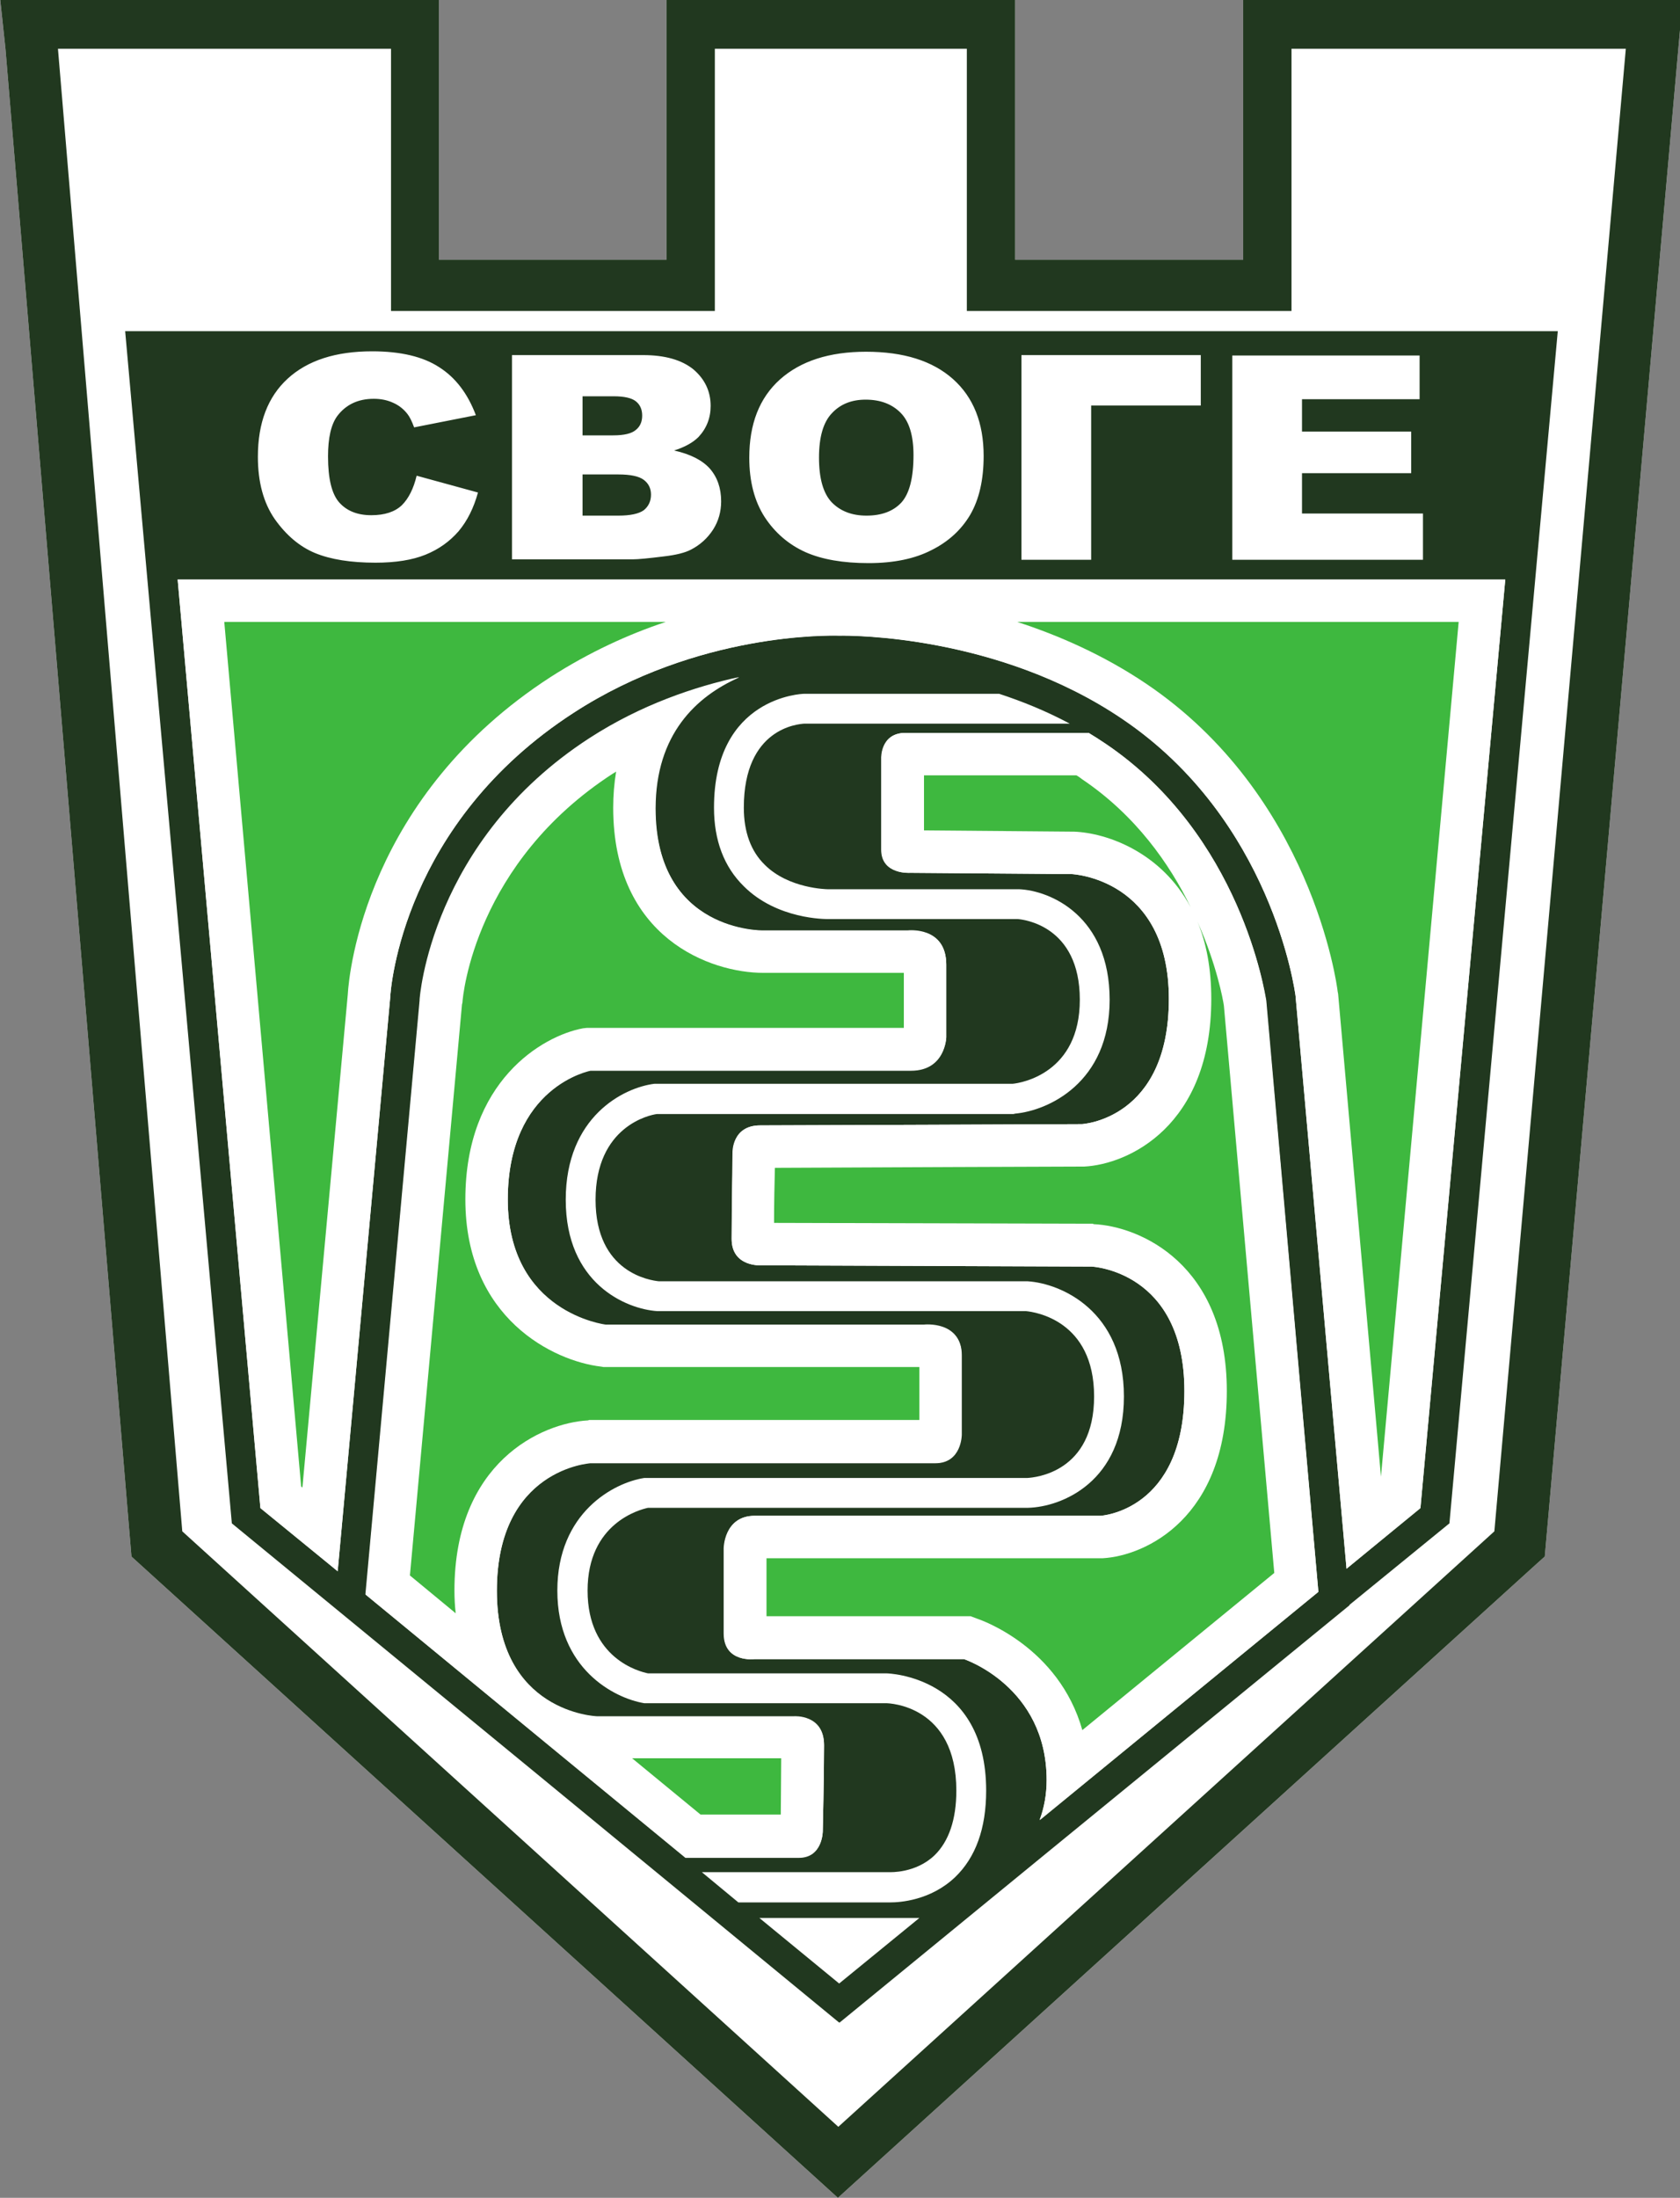 <svg version="1.2" xmlns="http://www.w3.org/2000/svg" viewBox="0 0 400 523" width="400" height="523">
	<rect x="0" y="0" width="400" height="523" fill="#808080" stroke="none"/>
	<title>Svoge-pdf</title>
	<style>
		.s0 { fill: #ffffff } 
		.s1 { fill: #21381f } 
		.s2 { fill: #3eb83f } 
	</style>
	<path id="Path 1" class="s0" d="m400.7-0.6l-1.1 12.2-31.8 358.8-1.9 1.7-166.4 150.9-168.2-152.6-30-358.8-1.3-12.2h104.5v62.4h54.2v-62.4h83v62.4h54.3v-62.4h11.5z"/>
	<path id="Path 2" fill-rule="evenodd" class="s1" d="m399.6 11.6l-31.8 358.8-1.9 1.7-166.4 150.9-168.2-152.6-30-358.8-1.3-12.2h104.5v62.4h54.2v-62.4h83v62.4h54.3v-62.4h104.7zm-12.5 0h-79.6v62.4h-77.3v-62.4h-60v62.4h-77.1v-62.4h-79.3l29.6 352.8 156.2 141.7 156.2-141.7z"/>
	<path id="Path 3" fill-rule="evenodd" class="s1" d="m345.1 362.5l-23.8 19.4v0.1l-74 60.5-47.4 38.8-0.1-0.1v0.1l-72-59.2-72.6-59.6-25.4-283.7h341.1zm-31.2 16.3l-12.4-140.7c-0.3-1.6-6-39.3-38.2-61.1q-2.1-1.4-4.1-2.6h-43.6c-6 0-5.7 6-5.7 6v21.8c0 6 6.8 5.5 6.8 5.5l38.5 0.3c0 0 23.1 1 23.1 29.7 0 28.7-20.7 29.8-20.7 29.8 0 0-69.7 0.3-76.6 0.3-6.8 0-6.5 6.5-6.5 6.5 0 0-0.3 13.7-0.3 20.5 0 6.8 7.1 6.3 7.1 6.3l78.7 0.3c0 0 22 1 22 29.6 0 28.6-19.9 29.7-19.9 29.7h-82.4c-7.3 0-7.3 7.8-7.3 7.8v20.2c0 7.1 7.3 6.1 7.3 6.1h49.8c0 0 19.7 6.5 19.7 28.8 0 3.4-0.6 6.6-1.6 9.5zm-95 77.6h-38.1l19 15.6zm-86.6-39.8l30.9 25.4h26.9c5.8 0 5.8-6.3 5.8-6.3 0 0 0.3-13.1 0.3-20.5 0-7.3-7.1-6.8-7.1-6.8h-47c0 0-23.8-0.8-23.8-29.9 0-29.1 22.3-30.4 22.3-30.4h82.1c6.2 0 6.2-6.8 6.2-6.8v-18.9c0-8.2-8.9-7.2-8.9-7.2h-75.8c0 0-23.3-2.8-23.3-29.8 0-27 19.7-30.7 19.7-30.7h76.3c8.1 0 8.4-7.9 8.4-7.9v-17.3c0-9.2-9.2-8.1-9.2-8.1h-34.4c0 0-25.7 0.5-25.7-29.2 0-17.6 9.7-26.6 20-31.1-10.6 2.3-23.4 6.6-35.6 14.5-37.9 24.5-40.5 62-40.5 62.3v0.2l-12.9 141.3zm205.9-57.8l20.2-220.9h-316.1l19.7 220.9 18.4 15.1 12.5-136.5c0.1-2.5 3.1-41.6 43.7-67.8 29.4-19.1 60.8-18.4 63.3-18.4 2.6 0 37.8-0.1 67.3 19.8 35.5 24.1 41.1 64.5 41.3 66.2v0.2l12.1 135.9z"/>
	<path id="Path 4" fill-rule="evenodd" class="s0" d="m99.2 113.2l14.6 4q-1.5 5.5-4.6 9.2-3.2 3.7-7.9 5.6-4.7 1.9-11.9 1.9-8.8 0-14.4-2.3-5.5-2.3-9.6-8.1-4-5.8-4-14.8 0-12.1 7.1-18.6 7.1-6.5 20.1-6.5 10.2 0 16 3.8 5.8 3.7 8.7 11.4l-14.7 2.9q-0.8-2.2-1.6-3.2-1.4-1.8-3.5-2.7-2-0.9-4.5-0.9-5.6 0-8.7 4.1-2.2 3-2.2 9.6 0 8 2.7 11 2.7 3 7.6 3 4.8 0 7.3-2.4 2.4-2.4 3.5-7zm22.7-28.7h31.2q7.8 0 12 3.4 4.1 3.5 4.1 8.7 0 4.3-2.9 7.4-2 2-5.8 3.2 5.8 1.3 8.5 4.3 2.7 3.1 2.7 7.8 0 3.7-1.9 6.7-2 3.1-5.3 4.8-2.1 1.1-6.4 1.6-5.6 0.7-7.4 0.7h-28.8zm16.8 19.1h7.3q3.9 0 5.4-1.3 1.5-1.2 1.5-3.4 0-2.2-1.5-3.4-1.5-1.2-5.3-1.2h-7.4zm0 19.1h8.5q4.3 0 6.1-1.3 1.7-1.4 1.7-3.7 0-2.2-1.7-3.5-1.7-1.3-6.1-1.3h-8.5zm39.7-13.8c0-8 2.4-14.2 7.3-18.6q7.4-6.6 20.5-6.6 13.4 0 20.7 6.5 7.3 6.5 7.3 18.3 0 8.5-3.2 14-3.2 5.4-9.2 8.4-6 3.1-15 3.1-9.1 0-15-2.6-6-2.7-9.7-8.3-3.7-5.7-3.7-14.2zm16.6 0q0 7.4 3 10.6 3.1 3.2 8.3 3.2 5.4 0 8.3-3.1 2.9-3.2 2.9-11.3 0-6.9-3-10-3.1-3.2-8.4-3.2-5 0-8 3.2-3.1 3.2-3.1 10.6zm90.9-12.4h-26.1v36.7h-16.6v-48.7h42.7zm7.5-11.9h44.6v10.4h-28v7.7h26v9.9h-26v9.6h28.8v11h-45.4zm-117.6 368.1l-8.7-7.2h44.7c0.1 0 6.2 0.3 10.7-4 3.4-3.3 5.2-8.5 5.2-15.4 0-20.3-16-20.8-16.7-20.8h-57.3-0.3c-7.2-1.2-20.7-8.2-20.7-26.8 0-18.6 13.5-25.7 20.7-26.8h0.5 90.7c1.8-0.1 15.9-1.3 15.9-19.4 0-18.1-14.1-20.1-16.2-20.3h-87.8c-7.5-0.5-21.8-6.6-21.8-26.5 0-19.8 13.8-26.7 21.1-27.6h0.4 84.9c2.2-0.2 16-2.6 16-20 0-17.7-13.5-19.1-14.8-19.2h-45.2c-0.5 0-12.1 0.1-20-7.8-4.7-4.6-7.1-10.9-7.1-18.7 0-26.5 21.2-27.1 21.4-27.1h46.5c5.5 1.8 11.2 4.1 16.8 7.1h-63.2c-1.4 0.1-14.4 1-14.4 20 0 5.8 1.7 10.4 5 13.6 5.7 5.7 14.9 5.8 14.9 5.8h45.6c7.5 0.3 21.6 6.4 21.6 26.3 0 19.8-14.7 26.4-22.5 27.1l-0.4 0.1h-84.9c-1.7 0.2-14.6 2.9-14.6 20.4 0 17.4 13.1 19.2 15.1 19.4h87.8c7.9 0.5 22.9 7 22.9 27.4 0 20.4-14.9 26.3-22.8 26.5h-90.5c-1.9 0.4-14.4 3.6-14.4 19.7 0 16.2 12.4 19.3 14.4 19.7h56.8c0.3 0 23.7 0.6 23.7 27.9 0 9-2.5 15.9-7.4 20.6-5.9 5.6-13.3 6-15.4 6-0.2 0-36.1 0-36.2 0zm14.4-10.6h-27l-30.9-25.4-45.2-37.2 12.9-141.3v-0.1c0-0.4 2.6-37.8 40.4-62.3 12.3-8 25.1-12.3 35.6-14.6-10.2 4.5-19.9 13.5-19.9 31.2 0 29.6 25.7 29.1 25.7 29.1h34.3c0 0 9.2-1.1 9.2 8.1v17.3c0 0-0.2 7.9-8.4 7.9h-76.3c0 0-19.7 3.7-19.7 30.7 0 27 23.4 29.9 23.4 29.9h75.8c0 0 8.9-1 8.9 7.1v18.9c0 0 0 6.8-6.3 6.8h-82.1c0 0-22.3 1.3-22.3 30.4 0 29.2 23.9 30 23.9 30h46.9c0 0 7.1-0.6 7.1 6.8 0 7.3-0.3 20.4-0.3 20.4 0 0 0 6.3-5.7 6.3z"/>
	<path id="Path 5" class="s2" d="m97.6 374.9l12.4-135.9 0.1-0.4c0.1-1.9 3.1-33.3 35.8-54.5q0.4-0.2 0.8-0.5-0.7 4.2-0.7 8.6c0 31.1 23.3 39.3 35.7 39.3h33.5v13.1h-75.5l-0.9 0.1c-9.7 1.8-28 12.6-28 40.7 0 28.4 21.1 38.5 32.3 39.8l0.6 0.1h75.2v12.6h-78.6l-0.3 0.1c-11 0.6-31.8 9.9-31.8 40.5q0 2.8 0.3 5.4zm88.3 56.9h-19.1l-16.3-13.4h35.5c0 4.5-0.1 9.9-0.1 13.4z"/>
	<path id="Path 6" class="s0" d="m301.4 238.1l12.5 140.7-66.4 54.3c1.1-2.9 1.7-6.1 1.7-9.5 0-22.3-19.7-28.8-19.7-28.8h-49.8c0 0-7.4 1-7.4-6.1v-20.2c0 0 0-7.8 7.4-7.8h82.3c0 0 20-1.1 20-29.7 0-28.6-22.1-29.6-22.1-29.6l-78.6-0.3c0 0-7.1 0.5-7.1-6.3 0-6.8 0.2-20.5 0.2-20.5 0 0-0.2-6.5 6.6-6.5 6.8 0 76.6-0.3 76.6-0.3 0 0 20.7-1.1 20.7-29.8 0-28.7-23.1-29.7-23.1-29.7l-38.5-0.3c0 0-6.9 0.5-6.9-5.5v-21.8c0 0-0.2-6 5.8-6h43.6q2 1.2 4 2.6c32.3 21.8 38 59.5 38.2 61.1z"/>
	<path id="Path 7" class="s2" d="m255.7 197.9h-0.2l-35.5-0.3v-13.1h36.3q0.7 0.4 1.3 0.9c12.8 8.6 20.9 20.2 25.9 30.5-7-13.1-19.9-17.7-27.8-18zm2 213.8c-5.6-19.8-24.1-26.2-25-26.5l-1.6-0.6h-48.6v-13.8h79.8 0.3c10.2-0.6 29.5-9.6 29.5-39.8 0-30.2-20.7-39.2-31.7-39.7l-0.2-0.1-75.9-0.2c0-4.4 0.1-9.7 0.2-13.1 15.7-0.1 72.5-0.3 73.1-0.3h0.2 0.3c10.5-0.5 30.3-9.6 30.3-39.9 0-7.3-1.2-13.4-3.3-18.4 4.6 10.3 6.1 18.6 6.3 20l12 135z"/>
	<path id="Path 8" class="s0" d="m358.4 137.9l-20.2 221-17.6 14.4-12.1-135.9v-0.1c-0.2-1.7-5.7-42.2-41.3-66.2-29.5-20-64.7-19.9-67.3-19.8-2.4-0.1-33.8-0.8-63.3 18.3-40.6 26.3-43.6 65.4-43.7 67.9l-12.5 136.4-18.4-15-19.7-221z"/>
	<path id="Path 9" class="s2" d="m131.1 161.1c-43.8 28.3-48 70.1-48.3 75.6l-10.8 117.3-0.3-0.3-18.3-205.7h105.1c-8.8 2.9-18.2 7.2-27.4 13.1zm197.7 190.3l-10.2-114.9-0.1-0.5c-0.2-1.9-6.3-46.8-45.6-73.3-10.1-6.8-20.8-11.5-30.7-14.7h105.1z"/>
</svg>